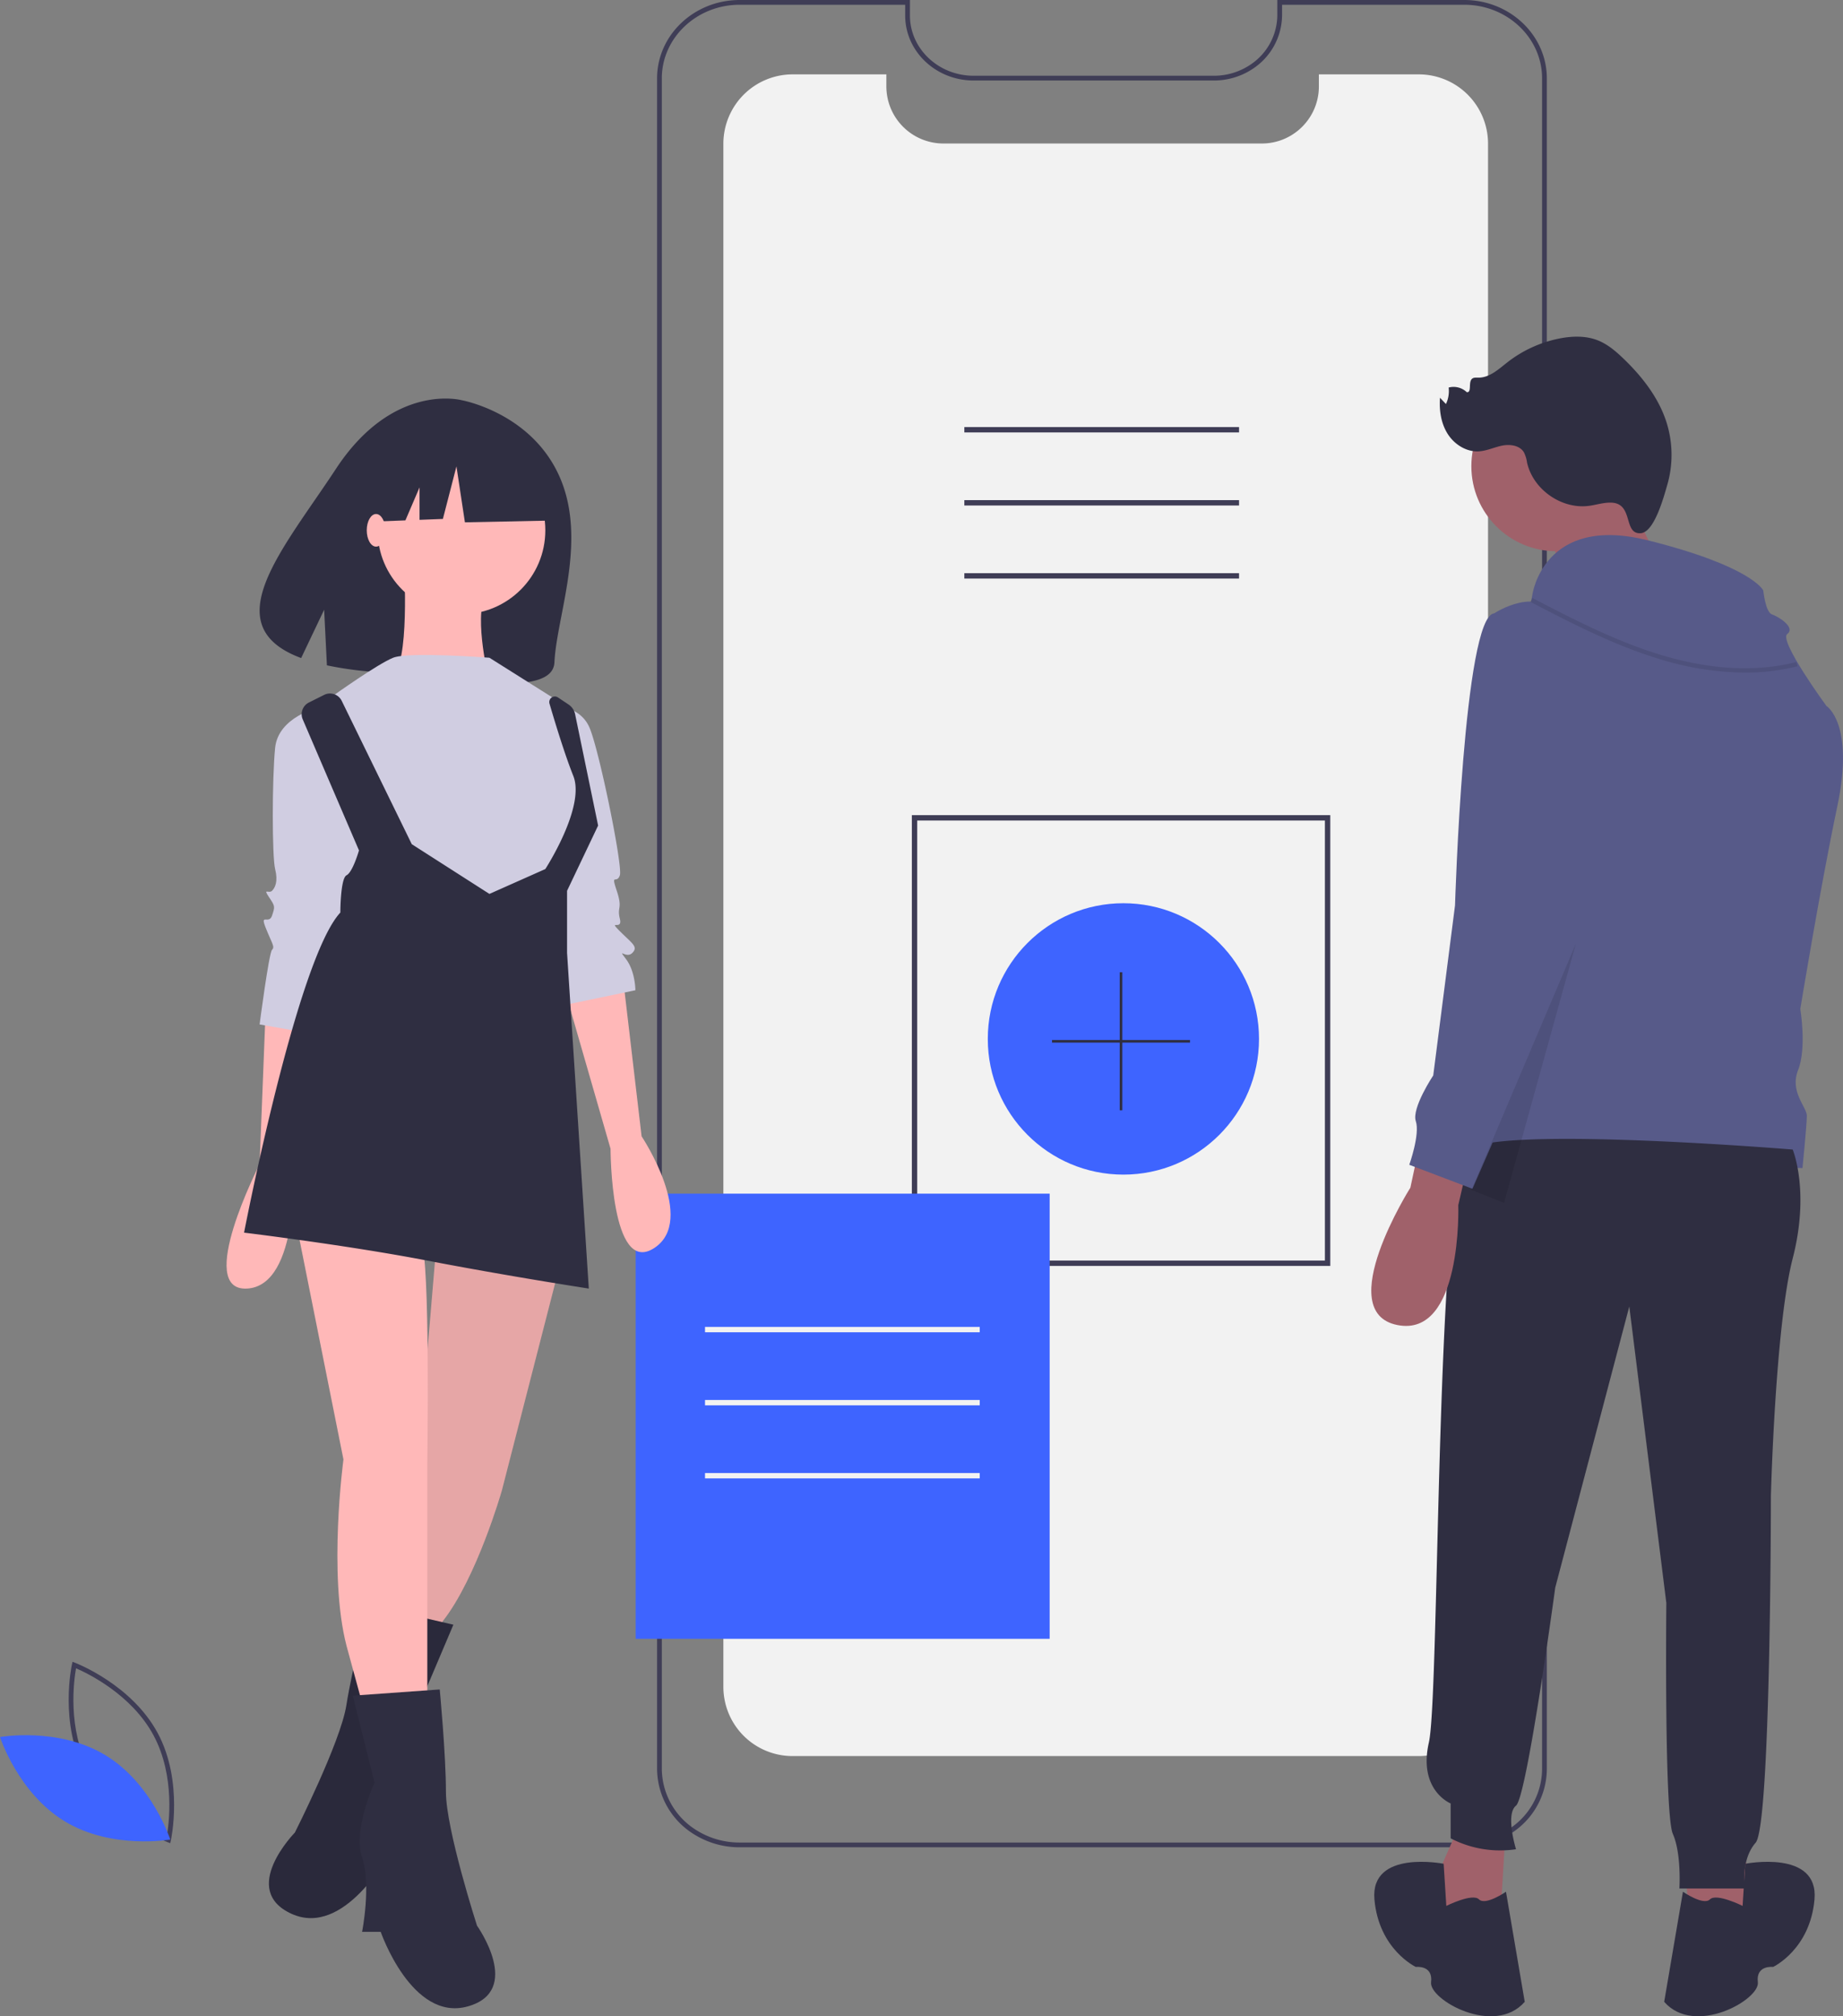 <svg id="b92250be-d9f5-40ed-a47f-f23be829550d" data-name="Layer 1" xmlns="http://www.w3.org/2000/svg" width="774.67" height="846.977" viewBox="0 0 774.67 846.977"><rect x="0" y="0" width="774.67" height="846.977" fill="#808080" stroke="none"/><title>collaborating</title><path d="M838.132,86.882V735.082a29.139,29.139,0,0,1-29.13,29.11h-263.15a29.079,29.079,0,0,1-29.13-29.11V86.882a29.127,29.127,0,0,1,29.13-29.13h39.38v5.05a23.987,23.987,0,0,0,23.98,23.99h133.84a23.789,23.789,0,0,0,14.22-4.68,22.285,22.285,0,0,0,2.36-1.98,23.917,23.917,0,0,0,7.4-17.33v-5.05h41.97A29.121,29.121,0,0,1,838.132,86.882Z" transform="translate(-212.665 -26.511)" fill="#f2f2f2"/><circle cx="472.201" cy="436.425" r="57" fill="#3e64ff"/><path d="M828.134,802.511H523.564a36.057,36.057,0,0,1-19.378-5.58,32.542,32.542,0,0,1-15.336-27.313V59.427c0-18.15,15.573-32.916,34.715-32.916h71.579V33.044c0,13.942,12.002,25.285,26.754,25.285H722.803a27.487,27.487,0,0,0,15.884-4.946A25.178,25.178,0,0,0,749.558,33.044V26.511h78.576c19.142,0,34.715,14.766,34.715,32.916V769.618a32.153,32.153,0,0,1-12.224,25.046A35.775,35.775,0,0,1,828.134,802.511Zm-304.57-774c-18.039,0-32.715,13.869-32.715,30.916V769.618a30.549,30.549,0,0,0,14.413,25.628,34.052,34.052,0,0,0,18.302,5.266H828.134a33.767,33.767,0,0,0,21.233-7.402,30.165,30.165,0,0,0,11.481-23.491V59.427c0-17.047-14.676-30.916-32.715-30.916H751.558V33.044a27.178,27.178,0,0,1-11.731,21.982,29.466,29.466,0,0,1-17.023,5.303H621.897c-15.855,0-28.754-12.24-28.754-27.285V28.511Z" transform="translate(-212.665 -26.511)" fill="#3f3d56"/><path d="M771.82,558.298H595.943V368.936H771.82Zm-173.622-2.255h171.367V371.191h-171.367Z" transform="translate(-212.665 -26.511)" fill="#3f3d56"/><rect x="405.344" y="179.398" width="115.467" height="2.255" fill="#3f3d56"/><rect x="405.344" y="210.092" width="115.467" height="2.255" fill="#3f3d56"/><rect x="405.344" y="240.785" width="115.467" height="2.255" fill="#3f3d56"/><path d="M284.228,800.778l-1.073-.402c-.236-.089-23.709-9.082-34.704-29.474-10.996-20.393-5.612-44.945-5.556-45.19l.253-1.118,1.073.402c.236.089,23.708,9.082,34.704,29.474,10.996,20.393,5.612,44.945,5.556,45.19ZM250.211,769.953c9.296,17.241,27.845,26.079,32.545,28.097.894-5.037,3.696-25.406-5.592-42.631-9.287-17.223-27.843-26.074-32.545-28.097C243.725,732.362,240.923,752.729,250.211,769.953Z" transform="translate(-212.665 -26.511)" fill="#3f3d56"/><path d="M256.853,763.749c19.761,11.889,27.371,35.503,27.371,35.503s-24.428,4.339-44.188-7.55-27.371-35.503-27.371-35.503S237.093,751.861,256.853,763.749Z" transform="translate(-212.665 -26.511)" fill="#3e64ff"/><polygon points="707.75 772.239 709.582 802.455 719.654 813.443 740.714 797.877 726.979 766.745 707.75 772.239" fill="#a0616a"/><path d="M945.138,827.135s.407-6.103,1.119-17.702c0,0,30.928-6.105,29.097,14.955s-17.397,28.385-17.397,28.385-7.325-.916-6.41,6.41-26.554,22.891-39.373,8.241l7.882-46.24s8.6,5.952,11.347,3.205S945.138,827.135,945.138,827.135Z" transform="translate(-212.665 -26.511)" fill="#2f2e41"/><polygon points="680.723 201.334 706.361 255.357 660.267 267.937 651.422 218.731 680.723 201.334" fill="#a0616a"/><circle cx="654.169" cy="195.84" r="35.71" fill="#a0616a"/><path d="M890.212,237.673c-3.243-.193-6.409.902-9.629,1.33-11.521,1.53-23.506-6.83-26.049-18.17a13.942,13.942,0,0,0-1.332-4.341c-1.773-2.895-5.811-3.447-9.14-2.781s-6.484,2.224-9.874,2.401c-5.234.275-10.259-2.948-13.049-7.385s-3.579-9.898-3.203-15.126l2.509,2.634a12.745,12.745,0,0,0,1.136-6.927,8.038,8.038,0,0,1,7.614,1.948c2.213.235.543-4.104,2.187-5.604.688-.628,1.744-.509,2.675-.5,4.707.045,8.515-3.555,12.224-6.453a51.945,51.945,0,0,1,21.939-10.007c5.315-1.037,10.967-1.203,16.008.776,4.14,1.625,7.605,4.586,10.81,7.668,7.892,7.588,14.88,16.505,18.163,26.949a45.366,45.366,0,0,1,.217,26.306c-1.323,4.465-5.31,19.756-11.147,20.113C894.937,250.951,899.34,238.218,890.212,237.673Z" transform="translate(-212.665 -26.511)" fill="#2f2e41"/><polygon points="632.651 772.239 630.82 802.455 620.748 813.443 599.688 797.877 613.423 766.745 632.651 772.239" fill="#a0616a"/><path d="M856.762,276.374s4.578-33.879,48.529-22.891,48.529,21.06,48.529,21.06.916,9.156,3.663,10.072,10.072,5.494,6.41,8.241,16.482,30.216,16.482,30.216,11.903,7.325,4.578,42.12-15.566,85.155-15.566,85.155,2.747,16.482-.916,25.638,3.663,15.566,3.663,19.229-1.831,21.975-1.831,21.975-124.528-4.578-141.925,0S856.762,276.374,856.762,276.374Z" transform="translate(-212.665 -26.511)" fill="#575a89"/><path d="M966.182,509.406s7.325,17.397,0,45.782-9.156,99.805-9.156,99.805,0,138.262-6.41,145.588-4.578,19.229-4.578,19.229H918.568s.916-14.65-2.747-22.891-2.747-97.058-2.747-97.058l-15.566-124.528L866.376,693.451s-11.903,87.902-16.482,91.565,0,18.313,0,18.313a45.098,45.098,0,0,1-27.469-4.578V784.1s-13.735-5.494-9.156-25.638,2.747-238.983,16.482-249.056S966.182,509.406,966.182,509.406Z" transform="translate(-212.665 -26.511)" fill="#2f2e41"/><path d="M820.594,827.135s-.407-6.103-1.119-17.702c0,0-30.928-6.105-29.097,14.955s17.397,28.385,17.397,28.385,7.325-.916,6.41,6.41,26.554,22.891,39.373,8.241l-7.882-46.24s-8.6,5.952-11.347,3.205S820.594,827.135,820.594,827.135Z" transform="translate(-212.665 -26.511)" fill="#2f2e41"/><path d="M808.233,512.611l-2.747,12.819s-32.963,52.192-5.494,57.686,25.638-50.36,25.638-50.36l2.747-11.903Z" transform="translate(-212.665 -26.511)" fill="#a0616a"/><path d="M840.738,284.157s19.229-12.819,28.385,2.747,18.313,51.276,18.313,51.276l-11.903,86.986-43.951,100.721-26.554-10.072s4.578-12.819,2.747-18.313,7.325-19.229,7.325-19.229l9.156-71.42S827.919,285.073,840.738,284.157Z" transform="translate(-212.665 -26.511)" fill="#575a89"/><polygon points="662.41 396.366 632.194 505.328 618.459 499.834 662.41 396.366" opacity="0.1"/><path d="M946.066,309.059a89.809,89.809,0,0,0,22.102-2.663l-.449-1.775c-17.101,4.327-36.439,3.263-57.475-3.169-18.716-5.722-36.397-14.886-53.495-23.749l-.842,1.626c17.171,8.9,34.927,18.104,53.803,23.875A124.662,124.662,0,0,0,946.066,309.059Z" transform="translate(-212.665 -26.511)" opacity="0.1"/><rect x="267.201" y="501.425" width="174" height="187" fill="#3e64ff"/><path d="M448.182,227.493c-11.724-27.662-41.567-32.886-41.567-32.886s-28.735-7.666-52.732,28.842c-22.367,34.028-51.211,65.91-14.631,79.492l9.663-20.293,1.159,23.354a148.932,148.932,0,0,0,16.104,2.444c40.574,4.122,78.822,10.976,79.53-3.688C446.649,285.266,459.462,254.11,448.182,227.493Z" transform="translate(-212.665 -26.511)" fill="#2f2e41"/><path d="M324.394,449.015l-2.611,66.576s-27.414,53.522-5.222,52.217,19.581-52.217,19.581-52.217l7.832-62.66Z" transform="translate(-212.665 -26.511)" fill="#ffb8b8"/><path d="M474.517,437.267l7.832,66.576s23.497,35.246,5.222,46.995-18.276-41.773-18.276-41.773L449.714,441.183Z" transform="translate(-212.665 -26.511)" fill="#ffb8b8"/><path d="M447.103,561.281l-23.497,91.379s-10.443,36.552-24.803,54.827l-5.222,10.443-20.887-2.611,14.36-58.744L396.192,548.227Z" transform="translate(-212.665 -26.511)" fill="#ffb8b8"/><path d="M447.103,561.281l-23.497,91.379s-10.443,36.552-24.803,54.827l-5.222,10.443-20.887-2.611,14.36-58.744L396.192,548.227Z" transform="translate(-212.665 -26.511)" opacity="0.1"/><path d="M367.527,700.746l35.7,8.266-14.713,34.685s5.98,20.764.284,31.761-4.874,30.948-4.874,30.948l-7.737-1.219s-18.785,35.365-40.981,25.262,1.412-34.137,1.412-34.137,19.191-37.944,21.629-53.418S367.527,700.746,367.527,700.746Z" transform="translate(-212.665 -26.511)" fill="#2f2e41"/><path d="M367.527,700.746l35.7,8.266-14.713,34.685s5.98,20.764.284,31.761-4.874,30.948-4.874,30.948l-7.737-1.219s-18.785,35.365-40.981,25.262,1.412-34.137,1.412-34.137,19.191-37.944,21.629-53.418S367.527,700.746,367.527,700.746Z" transform="translate(-212.665 -26.511)" opacity="0.1"/><path d="M337.448,541.7,357.029,639.606s-6.527,48.3,1.305,78.325l7.832,28.719h26.108V640.911s1.305-86.157-2.611-92.684S337.448,541.7,337.448,541.7Z" transform="translate(-212.665 -26.511)" fill="#ffb8b8"/><path d="M397.497,736.207l-36.552,2.611,9.138,36.552s-9.138,19.581-5.222,31.33,0,31.33,0,31.33h7.832s13.054,37.857,36.552,31.33,3.916-33.941,3.916-33.941-13.054-40.468-13.054-56.133S397.497,736.207,397.497,736.207Z" transform="translate(-212.665 -26.511)" fill="#2f2e41"/><circle cx="193.97" cy="222.776" r="35.246" fill="#ffb8b8"/><path d="M382.485,262.994s2.611,44.384-5.222,46.995,40.468,0,40.468,0-6.527-27.414,0-35.246S382.485,262.994,382.485,262.994Z" transform="translate(-212.665 -26.511)" fill="#ffb8b8"/><path d="M418.384,302.809s-33.941-2.611-40.468,0S353.113,318.474,353.113,318.474l9.138,82.241,74.409,15.665,11.749-16.97L460.157,374.607l-5.222-31.33L453.63,325.001Z" transform="translate(-212.665 -26.511)" fill="#d0cde1"/><path d="M346.586,323.696s-16.97,3.916-18.276,16.97-1.305,45.69,0,50.911,0,7.832-1.305,9.138-3.916-1.305-1.305,2.611,2.611,3.916,1.305,7.832-5.222-1.305-2.611,5.222,3.916,7.832,2.611,9.138-5.222,31.33-5.222,31.33l22.192,3.916,22.192-77.019Z" transform="translate(-212.665 -26.511)" fill="#d0cde1"/><path d="M448.408,323.696a13.912,13.912,0,0,1,11.749,7.832c3.916,7.832,14.36,58.744,13.054,62.66s-3.916-1.305-1.305,6.527,0,6.527,1.305,11.749-5.222,0,0,5.222,7.832,6.527,5.222,9.138-6.527-2.611-2.611,2.611,3.916,13.054,3.916,13.054l-31.33,6.527-9.138-73.103Z" transform="translate(-212.665 -26.511)" fill="#d0cde1"/><path d="M342.499,321.62l6.413-3.206a5.49,5.49,0,0,1,7.386,2.498l29.45,60.222,32.635,20.887,23.497-10.443s16.97-26.108,11.749-39.162c-3.54-8.851-7.688-22.469-9.992-30.321a2.345,2.345,0,0,1,3.555-2.606l4.449,2.966a6.509,6.509,0,0,1,2.764,4.098l9.666,46.749L451.019,400.715v26.108L460.157,567.808s-33.941-5.222-67.882-11.749S315.256,544.311,315.256,544.311,337.448,429.434,355.724,409.853c0,0,0-14.36,2.611-15.665s5.222-10.443,5.222-10.443l-23.646-55.048A5.49,5.49,0,0,1,342.499,321.62Z" transform="translate(-212.665 -26.511)" fill="#2f2e41"/><polygon points="228.888 190.932 198.98 175.266 157.678 181.675 149.133 219.416 170.404 218.598 176.347 204.732 176.347 218.37 186.162 217.992 191.859 195.917 195.419 219.416 230.313 218.704 228.888 190.932" fill="#2f2e41"/><ellipse cx="158.071" cy="222.776" rx="3.916" ry="6.853" fill="#ffb8b8"/><polygon points="500.201 436.878 471.748 436.878 471.748 408.425 470.654 408.425 470.654 436.878 442.201 436.878 442.201 437.973 470.654 437.973 470.654 466.425 471.748 466.425 471.748 437.973 500.201 437.973 500.201 436.878" fill="#2f2e41"/><rect x="296.344" y="557.398" width="115.467" height="2.255" fill="#f2f2f2"/><rect x="296.344" y="588.092" width="115.467" height="2.255" fill="#f2f2f2"/><rect x="296.344" y="618.785" width="115.467" height="2.255" fill="#f2f2f2"/></svg>